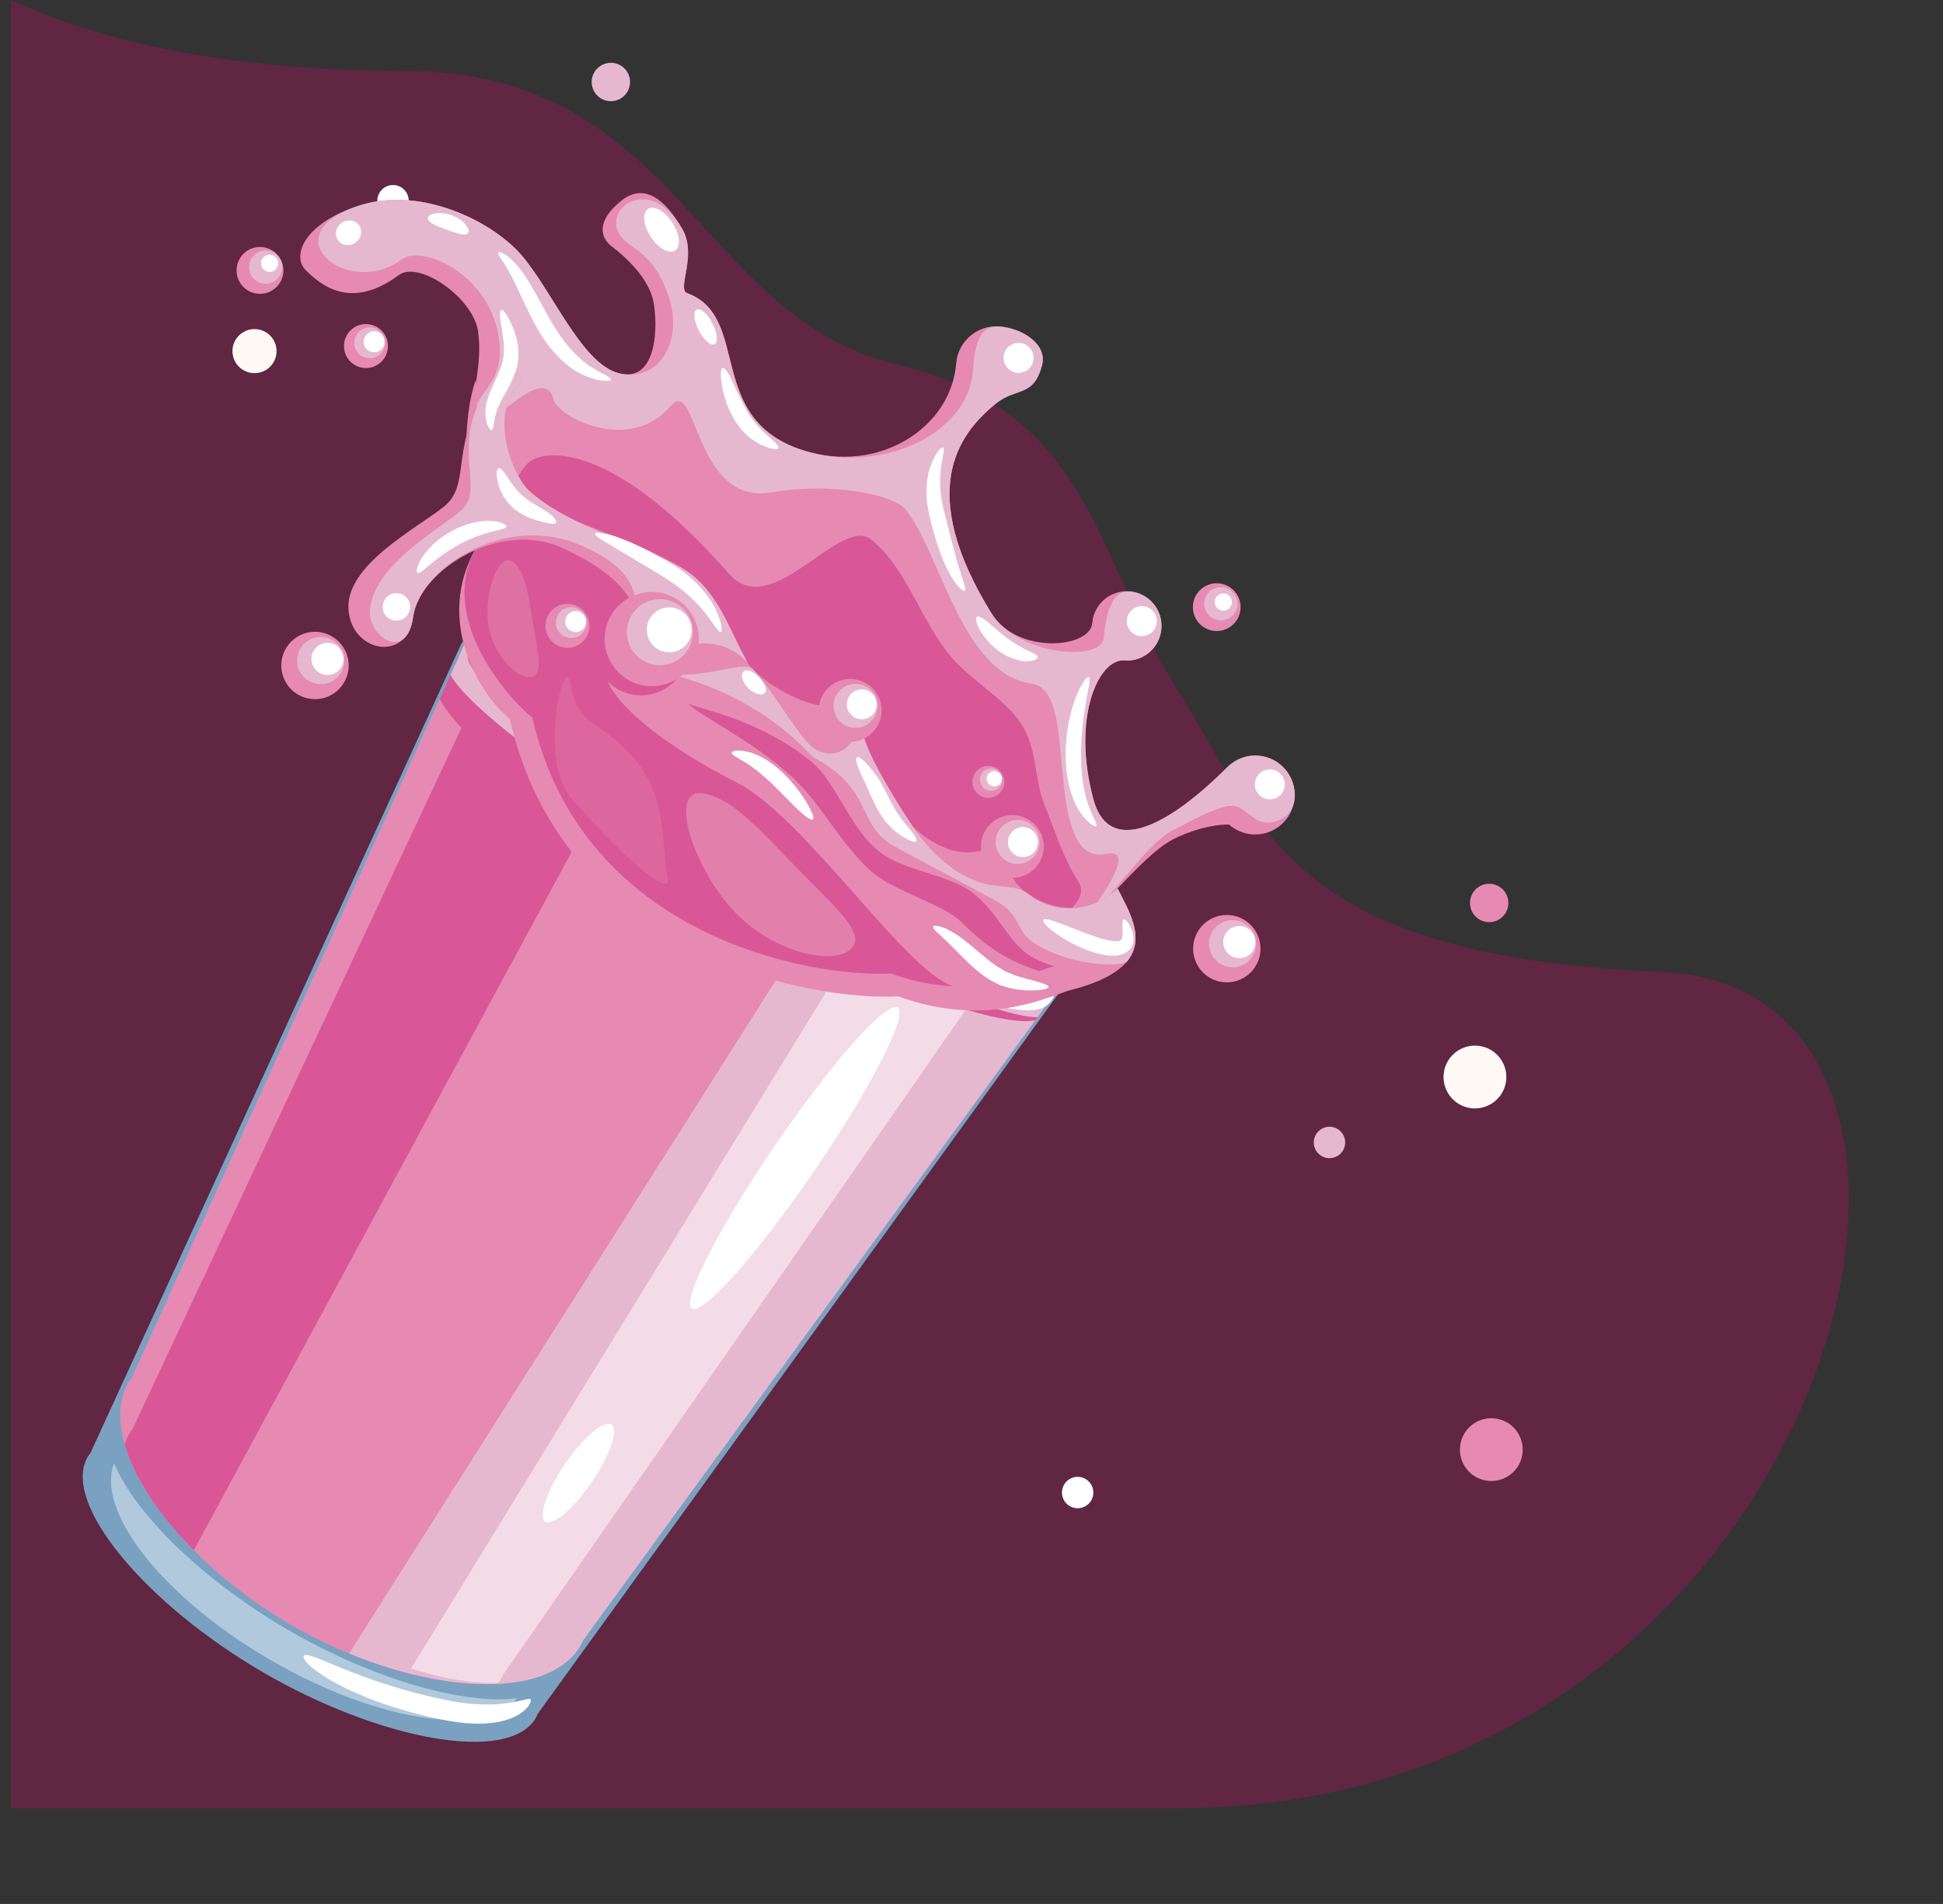 <svg width="949" height="930" viewBox="0 0 949 930" fill="none" xmlns="http://www.w3.org/2000/svg">
<rect x="0" y="0" width="949" height="930" fill="#333333" stroke="none"/>
<path d="M5.308 883.25H575.273C895.74 883.25 994.749 482.499 811.759 474.771C628.77 467.043 617.271 404.115 575.273 337.139C533.275 270.164 534.275 201.348 437.281 177.796C340.286 154.244 331.305 34.599 197.305 34.599C63.306 34.599 6.305 -1.163 5.305 0.029L5.308 883.25Z" fill="#602642"/>
<path d="M656.594 560.561C655.193 564.558 650.828 566.674 646.829 565.289C642.829 563.904 640.717 559.523 642.102 555.524C643.486 551.524 647.867 549.411 651.867 550.796C655.863 552.197 657.979 556.562 656.594 560.561Z" fill="#E6B8CF"/>
<path d="M433.594 298.561C432.193 302.558 427.828 304.674 423.829 303.289C419.829 301.904 417.717 297.523 419.102 293.524C420.486 289.524 424.867 287.411 428.867 288.796C432.863 290.197 434.979 294.562 433.594 298.561Z" fill="white"/>
<path d="M533.594 731.561C532.193 735.558 527.828 737.674 523.829 736.289C519.829 734.904 517.717 730.523 519.102 726.524C520.486 722.524 524.867 720.411 528.867 721.796C532.863 723.197 534.979 727.562 533.594 731.561Z" fill="white"/>
<path d="M199.204 100.561C197.803 104.558 193.438 106.674 189.439 105.289C185.439 103.904 183.326 99.523 184.711 95.524C186.096 91.524 190.477 89.412 194.476 90.796C198.472 92.197 200.589 96.562 199.204 100.561Z" fill="white"/>
<path d="M742.883 713.111C740.097 721.106 731.352 725.335 723.353 722.566C715.357 719.78 711.128 711.034 713.898 703.035C716.684 695.04 725.413 690.808 733.425 693.596C741.424 696.366 745.656 705.096 742.883 713.111Z" fill="#E68AB3"/>
<path d="M734.883 531.111C732.097 539.106 723.352 543.335 715.353 540.566C707.357 537.78 703.128 529.034 705.898 521.035C708.684 513.04 717.413 508.808 725.425 511.596C733.424 514.366 737.656 523.096 734.883 531.111Z" fill="#FFF9F5"/>
<path d="M134.48 175.041C132.524 180.653 126.385 183.622 120.77 181.678C115.157 179.722 112.189 173.583 114.133 167.968C116.088 162.355 122.217 159.384 127.84 161.342C133.455 163.286 136.426 169.414 134.48 175.041Z" fill="#FFF9F5"/>
<path d="M736.212 444.126C734.515 449.013 729.169 451.602 724.281 449.906C719.394 448.21 716.804 442.864 718.501 437.976C720.197 433.089 725.543 430.499 730.431 432.195C735.331 433.911 737.908 439.238 736.212 444.126Z" fill="#E68AB3"/>
<path d="M307.212 43.126C305.515 48.013 300.169 50.602 295.281 48.906C290.394 47.21 287.804 41.864 289.501 36.976C291.197 32.089 296.543 29.499 301.431 31.195C306.331 32.91 308.908 38.238 307.212 43.126Z" fill="#E6B8CF"/>
<g clip-path="url(#clip0)">
<path d="M225.342 314.477C233.805 299.963 304.529 328.924 385.191 375.959C465.829 422.98 525.856 470.231 517.38 484.768L262.512 837.291C262.233 837.876 262.07 838.53 261.744 839.088C248.412 861.951 184.852 849.729 128.17 816.677C71.512 783.638 29.584 734.318 42.902 711.478C43.228 710.92 43.716 710.456 44.088 709.925L225.342 314.477ZM513.511 481.141C519.763 470.418 461.441 424.785 383.292 379.215C305.096 333.617 236.68 305.349 230.427 316.071C224.175 326.793 282.473 372.413 360.669 418.01C438.819 463.581 507.258 491.863 513.511 481.141ZM63.414 686.349C50.163 709.073 90.372 757.173 144.472 788.72C198.573 820.266 260.251 831.547 273.488 808.847C273.8 808.312 502.001 493.13 502.001 493.13C472.679 488.842 415.886 464.639 354.39 428.779C292.87 392.906 243.859 355.413 225.686 332.006L64.587 684.82C64.214 685.351 63.726 685.815 63.414 686.349Z" fill="#7BA1C0"/>
<path opacity="0.5" d="M57.147 711.743C70.452 688.926 155.213 645.068 209.709 676.845C264.204 708.622 267.794 803.968 254.475 826.808C241.17 849.625 186.206 842.383 131.711 810.606C77.215 778.829 43.842 734.56 57.147 711.743Z" fill="#E6F2FA"/>
<path d="M225.504 314.198C233.967 299.684 304.692 328.644 385.353 375.679C465.992 422.701 526.005 469.976 517.542 484.489L274.623 816.521C274.344 817.106 274.181 817.76 273.856 818.318C260.524 841.181 196.964 828.959 140.282 795.907C83.623 762.868 41.682 713.571 55.014 690.708C55.339 690.149 55.827 689.686 56.199 689.155L225.504 314.198ZM513.511 481.141C519.763 470.419 461.442 424.785 383.292 379.215C305.096 333.617 236.68 305.349 230.427 316.071C224.175 326.793 282.473 372.413 360.67 418.011C438.819 463.581 507.258 491.863 513.511 481.141ZM63.414 686.349C50.164 709.073 90.373 757.173 144.473 788.72C198.573 820.266 260.251 831.547 273.488 808.847C273.8 808.312 502.001 493.13 502.001 493.13C472.679 488.842 415.886 464.639 354.39 428.779C292.87 392.906 243.859 355.413 225.686 332.006L64.587 684.82C64.215 685.351 63.726 685.815 63.414 686.349Z" fill="#7BA1C0"/>
<path opacity="0.4" d="M225.663 331.993C243.836 355.399 292.871 392.906 354.367 428.766C415.863 464.625 472.656 488.828 501.978 493.116C501.978 493.116 273.777 808.298 273.465 808.833C260.214 831.557 198.55 820.253 144.449 788.706C90.349 757.159 50.154 709.036 63.391 686.336C63.703 685.801 64.182 685.301 64.563 684.807L225.663 331.993Z" fill="#C2E2F2"/>
<path d="M227.101 314.132L516.79 483.053L284.644 801.42C284.27 802.168 283.999 803.007 283.592 803.705C266.192 833.546 198.624 826.592 141.686 793.391C84.772 760.203 45.465 704.838 62.866 674.996C63.286 674.275 63.87 673.649 64.337 672.955L227.101 314.132Z" fill="#E68AB3"/>
<path d="M231.897 341.612C242.973 353.619 264.777 370.852 293.265 390.145L94.979 756.649C94.871 756.835 94.739 757.008 94.63 757.194C77.588 740.025 65.463 721.641 60.82 705.283C61.487 703.552 62.233 701.899 63.182 700.271C63.616 699.526 64.217 698.817 64.697 698.1L231.897 341.612Z" fill="#D95797"/>
<path d="M414.196 423.229L516.79 483.053L284.644 801.42C284.27 802.168 283.999 803.007 283.592 803.705C269.067 828.615 219.573 827.868 170.5 807.637L414.196 423.229Z" fill="#E6B8CF"/>
<path opacity="0.2" d="M230.404 316.057C236.656 305.335 305.072 333.604 383.269 379.201C461.418 424.771 519.74 470.405 513.487 481.127C507.235 491.85 438.796 463.567 360.646 417.997C282.473 372.413 224.152 326.78 230.404 316.057Z" fill="#C2E2F2"/>
<path d="M378.769 559.187C351.024 599.764 332.747 635.546 337.922 639.125C343.124 642.657 369.851 612.644 397.595 572.066C425.353 531.465 443.631 495.684 438.429 492.151C433.24 488.596 406.513 518.609 378.769 559.187Z" fill="white"/>
<path d="M275.986 715.087C267.062 728.147 262.731 740.706 266.299 743.192C269.894 745.632 280.029 737.017 288.963 723.994C297.888 710.934 302.233 698.352 298.637 695.912C295.069 693.426 284.911 702.027 275.986 715.087Z" fill="white"/>
<path d="M148.352 809.059C147.506 813.396 171.663 831.191 216.96 840.151C247.569 846.187 258.331 835.321 259.214 830.974C260.06 826.636 249.476 836.609 218.868 830.573C173.57 821.613 149.198 804.721 148.352 809.059Z" fill="white"/>
<path opacity="0.5" d="M475.383 487.893L245.888 817.749C245.595 818.357 245.372 819.007 245.033 819.588C244.532 820.449 243.96 821.268 243.365 822.075C231.276 822.443 216.639 820.017 200.769 815.002L417.055 462.421C439.875 473.796 459.933 482.531 475.383 487.893Z" fill="white"/>
<path d="M255.198 330.515L499.439 472.936C506.673 478.276 511.792 482.913 514.18 486.674L505.645 498.371C488.979 502.367 421.868 479.503 348.396 439.06C258.504 389.573 222.948 357.868 214.77 341.319L224.261 320.392C231.5 320.592 242.154 324.343 255.198 330.515Z" fill="#D95797"/>
<path d="M506.744 496.862C487.26 497.188 424.757 469.469 354.516 428.51C284.274 387.551 229.413 346.834 220.041 329.713L227.101 314.132L516.79 483.053L506.744 496.862Z" fill="#E6B8CF"/>
<path d="M228.872 318.686C227.795 284.989 303.54 336.232 381.736 381.83C459.886 427.4 542.85 475.778 511.955 483.756C505.703 494.478 437.264 466.196 359.114 420.625C280.918 375.028 222.62 329.408 228.872 318.686Z" fill="#D95797"/>
<path d="M514.979 486.267C514.822 486.643 514.651 487.042 514.434 487.414C510.596 493.997 502.527 500.512 446.797 476.679C415.644 463.344 371.398 435.424 355.738 423.207C423.11 468.072 496.726 494.479 514.979 486.267Z" fill="white"/>
<path d="M176.247 100.154C203.921 91.606 236.24 105.933 252.178 121.896C268.101 137.882 283.13 177.532 302.307 182.326C321.485 187.119 321.384 157.95 319.042 146.892C316.701 135.833 305.628 125.48 299.041 120.58C292.455 115.68 291.777 107.274 303.625 97.914C315.496 88.567 325.901 98.997 333.285 111.936C340.656 124.899 330.364 141.213 335.62 143.156C367.208 154.781 343.964 204.372 392.049 219.882C428.988 231.791 464.488 209.075 467.012 177.541C467.878 166.701 477.377 158.589 488.217 159.455C499.057 160.322 511.708 167.917 508.907 178.439C504.731 194.206 496.377 189.023 486.398 197.104C467.686 212.249 447.549 239.996 484.211 299.523C496.786 319.915 532.492 316.675 533.465 304.37C534.221 295.055 542.368 288.087 551.682 288.843C560.997 289.599 567.965 297.746 567.209 307.06C566.476 316.388 558.306 323.343 548.992 322.587C536.747 321.618 523.189 350.053 533.968 390.311C541.438 418.229 570.022 404.166 599.429 374.687C603.296 370.833 608.736 368.614 614.593 369.099C625.192 369.95 633.113 379.244 632.285 389.857C631.434 400.456 622.164 408.39 611.527 407.549C607.182 407.197 603.29 405.426 600.278 402.734C592.154 402.61 580.995 405.765 572.654 410.127C561.231 416.088 545.359 434.915 525.35 455.599C502.251 479.499 435.568 482.037 401.109 477.153C366.626 472.256 293.687 422.399 276.556 402.498C259.447 382.611 249.774 311.862 244.885 290.903C240.006 269.98 230.778 220.436 230.565 205.943C230.351 191.45 235.789 178.383 233.505 161.935C231.208 145.511 204.669 127.043 194.786 134.371C171.168 151.891 156.456 139.011 149.354 132.002C142.238 125.017 148.55 108.687 176.247 100.154Z" fill="#E68AB3"/>
<path d="M333.628 395.541C402.926 459.231 481.26 486.739 508.609 456.995C515.225 449.819 533.183 440.188 526.619 430.439C519.792 420.287 515.018 405.223 509.783 392.072C505.143 380.359 506.852 365.99 498.588 353.224C491.346 342.019 474.547 332.504 464.828 321.164C449.634 303.391 443.268 278.017 425.6 263.632C410.386 251.238 377.027 304.064 356.238 280.44C295.808 211.698 263.167 220.372 257.627 226.398C230.292 256.119 264.317 331.874 333.628 395.541Z" fill="#D95797"/>
<path d="M176.247 100.154C203.921 91.606 236.241 105.933 252.178 121.896C268.102 137.882 283.13 177.533 302.308 182.326C321.486 187.12 333.715 166.948 326.822 145.631C321.024 127.726 312.886 123.51 306.532 118.746C289.229 105.82 316.048 81.689 333.296 111.974C340.666 124.936 330.374 141.25 335.63 143.193C367.218 154.818 343.974 204.409 392.059 219.919C428.999 231.828 472.627 212.917 475.137 181.406C476.017 170.543 477.374 158.649 488.251 159.506C499.09 160.373 511.741 167.968 508.94 178.49C504.765 194.257 496.411 189.074 486.431 197.155C467.72 212.3 447.582 240.047 484.244 299.574C496.82 319.966 538.118 323.758 539.105 311.429C539.861 302.115 542.425 288.151 551.753 288.884C561.067 289.64 568.036 297.787 567.279 307.101C566.546 316.429 558.377 323.384 549.062 322.628C536.818 321.659 523.26 350.094 534.038 390.352C541.508 418.27 570.092 404.207 599.499 374.728C603.367 370.874 608.806 368.655 614.663 369.14C625.263 369.991 633.183 379.285 632.355 389.898C631.504 400.497 619.82 404.125 613.905 400.426C602.097 393.042 606.09 387.797 572.026 406.02C560.655 412.106 545.429 434.956 525.42 455.64C516.695 464.671 561.849 413.051 540.463 417.069C530.581 418.942 522.83 413.581 519.612 383.716C516.881 358.468 517.133 335.8 503.694 333.886C469.235 329.002 458.967 268.253 441.858 248.366C436.132 241.723 406.295 235.326 376.981 240.486C338.672 247.227 340.716 182.843 327.468 198.4C307.535 221.84 272.365 203.638 270.346 195.074C265.456 174.115 230.825 220.463 230.612 205.97C230.398 191.478 248.336 188.723 243.264 162.732C237.54 133.37 206.116 119.378 196.233 126.706C169.64 146.387 131.167 114.073 176.247 100.154Z" fill="#E6B8CF"/>
<path d="M582.665 295.627C583.175 289.192 588.791 284.426 595.202 284.923C601.623 285.457 606.403 291.049 605.893 297.483C605.396 303.895 599.766 308.684 593.355 308.187C586.921 307.677 582.131 302.048 582.665 295.627Z" fill="#E68AB3"/>
<path d="M115.587 131.168C116.076 124.877 121.591 120.177 127.905 120.68C134.196 121.169 138.897 126.684 138.394 132.998C137.882 139.276 132.39 143.99 126.076 143.487C119.761 142.984 115.061 137.469 115.587 131.168Z" fill="#E68AB3"/>
<path d="M588.184 294.233C588.544 289.767 592.451 286.435 596.916 286.795C601.381 287.155 604.714 291.061 604.354 295.527C603.994 299.992 600.088 303.324 595.622 302.964C591.157 302.605 587.825 298.698 588.184 294.233Z" fill="#E6B8CF"/>
<path d="M121.67 129.822C122.03 125.357 125.937 122.025 130.402 122.385C134.867 122.744 138.199 126.651 137.84 131.116C137.48 135.582 133.573 138.914 129.108 138.554C124.643 138.194 121.311 134.288 121.67 129.822Z" fill="#E6B8CF"/>
<path d="M593.309 293.73C593.483 291.4 595.512 289.685 597.828 289.882C600.144 290.079 601.873 292.085 601.675 294.401C601.478 296.717 599.473 298.446 597.157 298.249C594.841 298.051 593.111 296.046 593.309 293.73Z" fill="white"/>
<path d="M490.198 174.231C490.517 170.209 494.054 167.191 498.075 167.51C502.097 167.829 505.115 171.366 504.796 175.387C504.477 179.409 500.94 182.427 496.919 182.108C492.874 181.775 489.879 178.252 490.198 174.231Z" fill="white"/>
<path d="M550.398 302.805C550.717 298.783 554.253 295.765 558.275 296.084C562.296 296.403 565.291 299.926 564.995 303.961C564.676 307.983 561.14 311.001 557.118 310.682C553.06 310.372 550.042 306.836 550.398 302.805Z" fill="white"/>
<path d="M612.919 382.553C613.238 378.532 616.774 375.514 620.796 375.833C624.817 376.152 627.836 379.688 627.516 383.71C627.197 387.731 623.661 390.749 619.639 390.43C615.595 390.098 612.586 386.598 612.919 382.553Z" fill="white"/>
<path d="M317.83 115.672C314.162 110.042 313.564 103.959 316.463 102.034C319.386 100.122 324.743 103.122 328.387 108.737C332.055 114.367 332.676 120.464 329.754 122.375C326.869 124.277 321.511 121.278 317.83 115.672Z" fill="white"/>
<path d="M164.957 117.164C163.177 114.443 164.118 110.691 167.041 108.779C169.963 106.868 173.758 107.522 175.537 110.243C177.317 112.964 176.389 116.693 173.467 118.604C170.531 120.539 166.736 119.884 164.957 117.164Z" fill="white"/>
<path d="M127.502 128.267C127.699 125.951 129.705 124.222 132.021 124.419C134.314 124.603 136.066 126.622 135.869 128.938C135.671 131.254 133.666 132.983 131.35 132.786C129.057 132.602 127.328 130.597 127.502 128.267Z" fill="white"/>
<path d="M477.209 301.269C476.352 301.829 476.736 304.11 478.378 307.28C480.034 310.427 483.099 314.365 487.501 317.773C492.03 321.069 497.095 322.807 500.837 322.963C504.624 322.99 506.833 322.034 506.798 321.078C506.785 319.979 504.796 319.007 502.038 317.804C499.264 316.467 495.748 314.479 491.965 311.774C484.621 306.089 479.046 300.096 477.209 301.269Z" fill="white"/>
<path d="M460.58 218.609C459.799 218.185 456.676 221.35 454.359 228.103C453.117 231.462 452.565 235.722 452.491 240.447C452.526 245.143 453.45 250.294 454.768 255.302C457.264 265.079 460.365 274.086 463.742 280.107C467.078 286.198 470.426 289.116 471.185 288.562C472.096 287.908 470.502 284.174 468.606 278.019C466.649 271.86 464.528 263.205 462.012 253.354C460.752 248.568 459.755 244.184 459.367 240.093C459.085 236.033 459.044 232.362 459.508 229.267C460.304 223.092 461.608 219.146 460.58 218.609Z" fill="white"/>
<path d="M352.956 179.757C351.939 180.006 351.823 182.93 352.481 187.521C352.717 189.841 353.439 192.506 354.408 195.44C355.194 198.422 356.766 201.552 358.501 204.777C360.484 207.897 362.65 210.811 365.216 212.931C366.371 214.103 367.707 214.913 368.935 215.692C370.151 216.494 371.318 217.112 372.399 217.556C376.741 219.464 379.58 219.78 380.091 218.956C380.657 218.039 378.488 215.933 375.234 213.069C371.929 210.238 368.122 206.397 364.946 200.992C363.475 198.171 361.905 195.572 360.809 192.908C359.563 190.342 358.384 188.034 357.527 185.976C355.666 181.898 353.974 179.509 352.956 179.757Z" fill="white"/>
<path d="M340.265 151.225C338.406 152.168 338.874 156.71 341.288 161.39C343.715 166.047 347.152 169.08 349.01 168.137C350.869 167.195 350.401 162.652 347.974 157.996C345.574 153.292 342.123 150.283 340.265 151.225Z" fill="white"/>
<path d="M243.412 123.298C242.736 124.244 245.973 127.565 249.408 134.181C253.055 140.702 256.758 150.654 262.93 161.234C268.882 171.873 277.746 180.19 285.392 183.433C287.323 184.185 289.108 184.758 290.656 185.256C292.191 185.777 293.651 185.786 294.775 185.943C297.054 186.15 298.317 186.014 298.412 185.478C298.517 184.977 297.472 184.15 295.608 183.125C294.691 182.559 293.448 182.178 292.223 181.339C290.958 180.57 289.553 179.719 287.985 178.774C281.912 174.703 275.083 167.386 269.416 157.381C263.632 147.525 259.01 137.599 253.892 131.248C251.396 128.047 248.924 125.765 246.978 124.505C244.931 123.312 243.739 122.897 243.412 123.298Z" fill="white"/>
<path d="M208.984 106.495C208.854 108.695 213.273 110.524 218.128 112.139C220.446 113.242 222.807 113.683 224.542 114.29C226.348 114.72 227.922 114.64 228.586 113.874C229.264 113.085 228.849 111.659 227.502 109.907C226.273 108.006 223.672 106.427 220.645 105.098C217.493 104.195 214.565 103.766 212.443 104.305C210.319 104.687 209.063 105.451 208.984 106.495Z" fill="white"/>
<path d="M535.425 403.472C536.227 402.631 533.682 399.245 531.565 393.148C530.419 390.143 529.591 386.325 528.873 382.104C528.256 377.817 527.984 373.046 527.971 367.989C528.117 357.851 529.397 348.655 530.597 341.999C531.761 335.354 532.752 331.194 531.745 330.731C530.867 330.313 528.067 333.885 525.477 340.572C522.853 347.208 520.611 356.934 520.458 367.94C520.466 373.431 520.994 378.725 522.078 383.44C523.273 388.126 524.766 392.301 526.759 395.457C530.57 401.856 534.861 404.171 535.425 403.472Z" fill="white"/>
<path d="M545.828 434.004C553.897 449.992 568.744 472.207 521.853 483.886C510.529 487.537 480.897 501.955 438.744 486.694C397.252 488.898 275.611 467.991 249.035 351.294C235.975 340.873 210.937 303.957 233.115 266.617C227.393 249.598 224.578 206.909 232.455 185.384C231.763 209.821 240.16 231.766 252.374 241.287C264.587 250.809 325.576 267.922 339.598 282.519C353.634 297.093 358.523 317.678 367.783 326.973C377.019 336.255 394.512 345.489 405.198 344.801C415.884 344.113 419.329 347.399 421.608 358.671C423.887 369.942 439.933 397.532 445.608 403.459C451.284 409.387 469.138 422.758 485.249 412.767C501.37 402.812 496.028 413.63 493.712 423.749C491.409 433.844 522.118 455.958 545.828 434.004Z" fill="#E68AB3"/>
<path d="M511.676 472.903C501.227 476.284 473.898 489.584 435.025 475.487C396.754 477.513 284.54 458.238 260.012 350.589C247.973 340.982 212.669 301.041 233.115 266.617C227.839 250.918 251.831 240.348 263.079 249.12C274.35 257.905 345.749 289.503 332.625 302.763C276.498 359.517 355.152 335.753 364.925 342.885C423.384 385.451 434.379 412.402 434.379 412.402C448.839 425.072 554.926 462.124 511.676 472.903Z" fill="#D95797"/>
<path opacity="0.5" d="M238.556 305.071C236.263 289.709 243.695 268.143 251.11 274.991C255.87 279.387 257.616 286.763 259.909 302.126C262.202 317.488 266.187 329.63 259.402 330.629C252.64 331.642 240.849 320.434 238.556 305.071Z" fill="#E68AB3"/>
<path opacity="0.3" d="M278.763 389.573C262.936 370.963 275.6 317.976 278.566 333.575C283 356.918 293.474 351.089 310.158 371.009C325.834 389.719 322.849 410.606 326.124 429.096C328.025 439.679 300.739 415.385 278.763 389.573Z" fill="#E68AB3"/>
<path d="M304.955 324.933C336.962 337.176 362.334 321.084 367.75 326.923C379.121 339.226 391.313 362.573 398.724 366.272C415.583 374.669 420.004 350.785 421.598 358.634C423.877 369.906 440.979 396.646 445.598 403.422C457.673 421.092 470.09 428.768 481.075 431.683C489.225 433.849 496.382 431.944 502.968 437.219C512.862 445.107 531.033 447.724 545.841 433.981C551.32 444.843 559.933 458.561 550.189 469.927C548.974 471.369 523.761 479.17 503.388 467.072C492.673 460.7 486.893 444.582 474.256 435.467C463.971 428.037 445.664 425.652 433.874 418.933C415.577 408.513 410.183 383.021 395.477 371.36C370.52 351.571 343.764 346.784 336.176 343.762C343.327 350.581 366.874 361.351 386.16 378.893C401.626 392.991 408.587 409.704 424.83 425.035C435.489 435.084 460.69 441.52 469.464 450.314C490.105 470.983 501.838 471.654 520.881 479.299C487.472 488.273 487.9 484.814 467.321 482.102C445.498 479.226 393.98 399.691 360.104 382.368C289.595 346.303 287.091 318.1 304.955 324.933Z" fill="#E68AB3"/>
<path d="M304.955 324.933C336.962 337.176 362.334 321.084 367.75 326.923C379.121 339.226 391.313 362.573 398.724 366.272C415.583 374.669 420.004 350.785 421.598 358.634C423.877 369.906 440.979 396.646 445.598 403.422C457.673 421.092 470.09 428.768 481.075 431.683C489.225 433.849 496.382 431.944 502.968 437.219C512.862 445.107 531.033 447.724 545.841 433.981C551.32 444.843 559.933 458.561 550.189 469.927C548.974 471.369 526.39 473.379 506.031 461.258C495.316 454.885 499.881 447.698 486.333 439.985C474.366 433.194 448.163 419.816 436.373 413.097C418.076 402.677 426.944 385.813 397.599 370.073C394.926 368.67 368.352 332.946 304.955 324.933Z" fill="#E6B8CF"/>
<path d="M479.128 412.253C479.817 403.802 487.196 397.508 495.66 398.174C504.123 398.839 510.404 406.241 509.752 414.682C509.087 423.145 501.671 429.449 493.221 428.76C484.757 428.095 478.44 420.703 479.128 412.253Z" fill="#E68AB3"/>
<path d="M399.923 345.777C400.611 337.327 407.99 331.033 416.454 331.698C424.918 332.363 431.198 339.766 430.533 348.229C429.844 356.679 422.465 362.973 414.002 362.308C405.552 361.619 399.257 354.24 399.923 345.777Z" fill="#E68AB3"/>
<path d="M486.332 410.376C486.784 404.468 491.98 400.049 497.896 400.538C503.804 400.991 508.223 406.186 507.734 412.103C507.268 418.033 502.086 422.43 496.156 421.964C490.276 421.465 485.879 416.283 486.332 410.376Z" fill="#E6B8CF"/>
<path d="M407.15 343.913C407.602 338.006 412.797 333.586 418.728 334.053C424.658 334.519 429.055 339.7 428.589 345.631C428.099 351.548 422.941 355.958 417.01 355.492C411.093 355.002 406.66 349.83 407.15 343.913Z" fill="#E6B8CF"/>
<path d="M492.316 410.749C492.636 406.727 496.172 403.709 500.194 404.028C504.215 404.347 507.233 407.884 506.914 411.905C506.595 415.927 503.059 418.945 499.037 418.626C495.015 418.307 491.997 414.77 492.316 410.749Z" fill="white"/>
<path d="M413.622 343.449C413.942 339.427 417.464 336.432 421.5 336.728C425.521 337.047 428.516 340.57 428.197 344.592C427.878 348.613 424.341 351.631 420.32 351.312C416.298 350.993 413.303 347.47 413.622 343.449Z" fill="white"/>
<path d="M137.437 323.745C138.164 314.695 146.105 307.918 155.156 308.645C164.207 309.372 170.984 317.313 170.256 326.364C169.529 335.415 161.588 342.192 152.537 341.464C143.473 340.76 136.71 332.796 137.437 323.745Z" fill="#E68AB3"/>
<path d="M145.156 321.732C145.672 315.395 151.201 310.671 157.552 311.164C163.903 311.657 168.637 317.223 168.12 323.56C167.627 329.911 162.062 334.645 155.724 334.128C149.396 333.649 144.663 328.084 145.156 321.732Z" fill="#E6B8CF"/>
<path d="M152.113 321.239C152.452 316.917 156.231 313.697 160.552 314.036C164.874 314.374 168.094 318.153 167.756 322.475C167.417 326.797 163.638 330.016 159.317 329.678C154.995 329.339 151.775 325.561 152.113 321.239Z" fill="white"/>
<path d="M582.789 462.071C583.516 453.02 591.457 446.243 600.508 446.97C609.559 447.698 616.312 455.625 615.609 464.69C614.881 473.74 606.94 480.517 597.889 479.79C588.839 479.063 582.062 471.122 582.789 462.071Z" fill="#E68AB3"/>
<path d="M590.545 460.048C591.061 453.711 596.603 448.964 602.941 449.48C609.292 449.973 614.026 455.538 613.509 461.876C613.016 468.227 607.451 472.961 601.113 472.444C594.762 471.951 590.029 466.386 590.545 460.048Z" fill="#E6B8CF"/>
<path d="M597.479 459.541C597.818 455.219 601.596 452 605.918 452.338C610.24 452.677 613.46 456.455 613.122 460.777C612.783 465.099 609.004 468.319 604.683 467.98C600.361 467.642 597.141 463.863 597.479 459.541Z" fill="white"/>
<path d="M168.033 168.171C168.522 162.254 173.681 157.844 179.597 158.334C185.514 158.823 189.924 163.981 189.435 169.898C188.982 175.805 183.787 180.225 177.87 179.736C171.977 179.26 167.567 174.102 168.033 168.171Z" fill="#E68AB3"/>
<path d="M173.087 166.879C173.414 162.738 177.051 159.654 181.193 159.98C185.334 160.307 188.418 163.945 188.068 168.073C187.741 172.214 184.104 175.298 179.986 174.985C175.834 174.621 172.76 171.021 173.087 166.879Z" fill="#E6B8CF"/>
<path d="M177.622 166.532C177.864 163.712 180.304 161.613 183.137 161.831C185.97 162.05 188.056 164.513 187.838 167.346C187.619 170.18 185.156 172.265 182.323 172.047C179.489 171.828 177.404 169.365 177.622 166.532Z" fill="white"/>
<path d="M474.954 381.301C475.303 377.016 479.044 373.806 483.366 374.144C487.651 374.492 490.848 378.258 490.523 382.556C490.175 386.841 486.433 390.051 482.111 389.713C477.803 389.351 474.606 385.586 474.954 381.301Z" fill="#E68AB3"/>
<path d="M478.623 380.354C478.876 377.354 481.494 375.109 484.508 375.339C487.508 375.593 489.753 378.211 489.523 381.224C489.293 384.238 486.651 386.469 483.638 386.239C480.637 385.986 478.37 383.354 478.623 380.354Z" fill="#E6B8CF"/>
<path d="M481.921 380.096C482.09 378.044 483.876 376.53 485.929 376.698C487.981 376.866 489.495 378.653 489.327 380.705C489.159 382.758 487.372 384.272 485.32 384.103C483.29 383.949 481.753 382.148 481.921 380.096Z" fill="white"/>
<path d="M266.468 304.828C266.934 298.898 272.115 294.501 278.032 294.991C283.926 295.467 288.359 300.639 287.87 306.556C287.394 312.449 282.222 316.882 276.305 316.393C270.412 315.917 265.978 310.745 266.468 304.828Z" fill="#E68AB3"/>
<path d="M271.522 303.537C271.849 299.395 275.486 296.311 279.605 296.624C283.746 296.951 286.83 300.588 286.503 304.73C286.177 308.872 282.539 311.956 278.398 311.629C274.27 311.279 271.185 307.641 271.522 303.537Z" fill="#E6B8CF"/>
<path d="M276.057 303.189C276.275 300.355 278.738 298.27 281.572 298.488C284.368 298.717 286.491 301.17 286.272 304.003C286.054 306.837 283.591 308.922 280.757 308.704C277.937 308.462 275.815 306.009 276.057 303.189Z" fill="white"/>
<path d="M236.216 192.19C220.047 220.505 229.978 236.987 216.701 247.571C203.423 258.155 169.231 275.742 170.182 297.148C171.096 318.563 198.784 324.049 201.833 301.236C204.882 278.423 244.354 253.972 274.053 267.394C303.775 280.829 310.438 294.096 310.748 303.346C311.034 312.583 314.828 318.317 322.834 317.469C330.84 316.621 350.581 307.78 365.183 323.681C355.897 307.108 350.867 288.903 334.568 278.371C318.27 267.838 276.72 257.261 257.949 239.209C250.405 231.943 238.933 203.031 253.279 187.834C259.027 181.773 246.941 180.211 236.216 192.19Z" fill="#E68AB3"/>
<path d="M236.216 192.19C220.047 220.505 237.799 239.397 224.521 249.98C211.243 260.564 182.722 276.659 180.661 297.991C179.442 310.558 198.761 324.036 201.796 301.246C204.845 278.432 245.656 249.868 283.9 266.434C313.824 279.364 310.401 294.106 310.688 303.342C310.974 312.579 314.768 318.313 322.774 317.465C330.78 316.617 350.521 307.776 365.123 323.677C355.837 307.104 350.807 288.899 334.508 278.367C318.209 267.834 276.66 257.257 257.889 239.205C250.345 231.939 238.872 203.027 253.219 187.83C259.027 181.773 246.941 180.211 236.216 192.19Z" fill="#E6B8CF"/>
<path d="M290.152 314.774C291.148 302.109 302.265 292.665 314.931 293.661C327.619 294.671 337.053 305.751 336.044 318.44C335.034 331.128 323.94 340.586 311.265 339.553C298.577 338.543 289.143 327.463 290.152 314.774Z" fill="#D95797"/>
<path d="M295.398 310.322C296.407 297.633 307.488 288.199 320.176 289.208C332.841 290.205 342.299 301.298 341.289 313.987C340.293 326.652 329.2 336.11 316.511 335.1C303.836 334.067 294.378 322.974 295.398 310.322Z" fill="#E68AB3"/>
<path d="M306.233 307.508C306.949 298.637 314.698 292.029 323.582 292.722C332.453 293.437 339.084 301.2 338.368 310.071C337.653 318.941 329.89 325.573 321.019 324.857C312.126 324.128 305.517 316.379 306.233 307.508Z" fill="#E6B8CF"/>
<path d="M315.945 306.781C316.442 300.744 321.714 296.245 327.742 296.705C333.792 297.179 338.278 302.475 337.804 308.526C337.307 314.563 332.034 319.062 325.984 318.588C319.956 318.128 315.471 312.832 315.945 306.781Z" fill="white"/>
<path d="M186.948 295.922C187.234 292.224 190.464 289.464 194.162 289.75C197.86 290.036 200.607 293.29 200.297 296.974C200.011 300.672 196.758 303.419 193.097 303.123C189.399 302.837 186.638 299.606 186.948 295.922Z" fill="white"/>
<path opacity="0.8" d="M358.473 445.029C338.598 424.059 325.754 384.405 343.66 387.584C355.161 389.615 365.568 399.081 385.442 420.051C405.317 441.021 424.075 455.513 415.596 463.534C407.116 471.555 378.333 466.023 358.473 445.029Z" fill="#E68AB3"/>
<path d="M418.557 369.889C417.71 370.486 418.463 373.418 420.27 377.589C420.721 378.631 421.253 379.751 421.84 380.935C422.441 382.096 423.085 383.344 423.633 384.755C424.795 387.52 426.158 390.528 427.697 393.607C428.385 395.099 429.519 396.789 430.448 398.297C430.942 399.053 431.427 399.772 431.898 400.514C432.419 401.223 433.032 401.83 433.584 402.432C434.726 403.628 435.72 404.862 436.872 405.721C437.996 406.625 439.068 407.406 440.06 408.11C444.055 410.72 446.875 411.709 447.516 410.93C448.185 410.104 446.523 407.609 443.631 404.177C442.965 403.289 442.191 402.371 441.361 401.388C440.505 400.452 439.894 399.255 439.035 398.162C438.649 397.594 438.19 397.046 437.831 396.431C437.486 395.794 437.141 395.156 436.773 394.505C436.04 393.143 435.232 392.017 434.449 390.313C432.867 387.147 431.25 384.147 429.72 381.479C429.011 380.13 428.123 378.926 427.241 377.82C426.396 376.704 425.58 375.698 424.793 374.803C421.709 371.166 419.404 369.292 418.557 369.889Z" fill="white"/>
<path d="M363.182 327.968C361.624 329.304 362.427 332.951 365.422 336.1C367.062 337.617 368.738 338.751 370.432 339.053C372.052 339.374 373.24 339.101 373.769 338.194C374.285 337.31 374.162 336.023 373.602 334.792C373.024 333.645 372.123 332.091 370.778 330.87C368.171 328.072 364.767 326.586 363.182 327.968Z" fill="white"/>
<path d="M290.694 260.609C290.529 261.106 291.39 261.981 293.099 263.165C294.782 264.396 297.342 265.671 300.377 267.627C301.922 268.559 303.62 269.549 305.448 270.584C307.272 271.679 309.212 272.841 311.232 274.081C313.288 275.312 315.438 276.596 317.657 277.921C319.913 279.237 322.189 280.626 324.441 282.002C333.516 287.605 340.368 294.188 344.638 299.639C346.668 302.412 348.414 304.708 349.512 306.408C350.709 308.041 351.607 308.907 352.09 308.721C352.572 308.535 352.589 307.33 352.194 305.229C351.885 303.085 350.755 300.213 349.095 296.752C345.625 289.929 338.29 281.662 328.434 275.635C325.963 274.1 323.59 272.717 321.28 271.494C318.96 270.235 316.746 269.007 314.545 267.972C312.356 266.914 310.261 265.911 308.292 265.012C306.282 264.183 304.375 263.444 302.667 262.792C299.256 261.426 296.219 260.808 294.182 260.4C292.068 260.07 290.858 260.113 290.694 260.609Z" fill="white"/>
<path d="M247.335 257.144C247.48 256.2 244.635 254.665 239.557 254.447C237.034 254.285 234.065 254.673 230.809 255.392C227.596 256.199 224.171 257.475 220.823 259.262C217.484 261.087 214.56 263.215 212.102 265.398C209.725 267.658 207.748 269.871 206.394 271.98C203.616 276.157 203.073 279.332 203.924 279.797C204.855 280.339 206.986 278.341 210.377 275.519C213.735 272.646 218.576 269.048 224.378 265.886C227.3 264.349 230.157 263.085 232.831 262.026C235.521 261.101 237.967 260.221 240.072 259.765C244.306 258.65 247.168 258.231 247.335 257.144Z" fill="white"/>
<path d="M240.083 210.091C240.585 209.978 240.947 209.036 241.178 207.519C241.311 206.007 241.687 203.92 242.345 201.561C242.981 199.189 244.319 196.572 246.013 193.508C247.78 190.424 249.895 186.796 251.466 182.445C253.332 178.016 253.442 173.124 252.986 169.149C252.821 168.149 252.666 167.186 252.51 166.223C252.254 165.326 252.022 164.442 251.799 163.595C251.353 161.901 250.697 160.46 250.168 159.122C247.84 153.869 245.754 151.032 244.793 151.344C243.794 151.666 244.154 155.272 245.089 160.617C245.95 165.982 247.188 172.999 244.443 179.845C243.112 183.463 241.354 186.958 239.814 190.455C238.321 193.978 237.16 197.572 237.112 200.754C237.031 203.886 237.547 206.368 238.305 207.901C238.967 209.44 239.581 210.203 240.083 210.091Z" fill="white"/>
<path d="M243.507 228.699C242.545 229.012 242.267 231.467 243.095 235.285C243.844 239.025 246.319 244.614 251.386 248.753C253.834 250.648 256.554 252.078 258.949 253.101C261.366 253.98 263.498 254.6 265.221 255.013C267.068 255.373 268.297 255.778 269.402 255.861C270.469 255.954 271.249 255.847 271.543 255.395C271.824 254.967 271.626 254.291 270.926 253.353C270.236 252.452 269.015 251.179 267.437 250.196C265.807 249.09 263.937 247.968 261.933 246.862C260.043 245.666 258.107 244.444 256.093 242.927C252.425 239.915 249.933 236.28 247.992 233.247C246.048 230.275 244.481 228.364 243.507 228.699Z" fill="white"/>
<path d="M509.658 449.317C509.083 450.197 511.271 452.751 515.54 455.801C519.821 458.827 526.027 462.508 533.873 465.089C537.827 466.272 541.792 467.275 546.203 466.606C548.347 466.297 551.002 465.165 552.414 462.903C553.148 461.804 553.412 460.711 553.598 459.698C553.623 458.746 553.721 457.775 553.527 457.039C553.041 453.918 551.835 452.031 550.964 450.744C550.007 449.5 549.27 448.946 548.797 449.169C548.315 449.355 548.146 450.285 548.211 451.725C548.228 453.138 548.494 455.194 548.233 457.193C548.235 457.724 547.995 458.082 547.931 458.512C547.741 458.838 547.578 459.117 547.376 459.249C547.047 459.493 546.514 459.712 545.342 459.745C543.006 459.849 539.597 459.014 536.157 457.912C529.174 455.616 522.776 452.852 518.062 451.1C513.312 449.359 510.244 448.474 509.658 449.317Z" fill="white"/>
<path d="M455.781 452.558C455.57 453.027 456.163 453.934 457.332 455.083C457.921 455.676 458.668 456.267 459.522 457.046C460.327 457.858 461.257 458.775 462.308 459.699C464.364 461.677 466.755 464.1 469.495 466.882C472.227 469.628 475.382 472.715 479.15 475.66C481.149 477.044 482.936 478.522 485.128 479.52C486.169 480.033 487.196 480.57 488.2 481.093C489.248 481.486 490.328 481.773 491.334 482.079C492.353 482.362 493.359 482.668 494.332 482.923C495.313 483.059 496.257 483.204 497.177 483.336C499.019 483.599 500.707 483.804 502.23 483.757C508.374 483.911 512.011 483.072 512.133 482.114C512.239 481.023 508.555 479.965 502.977 478.521C501.56 478.224 500.095 477.744 498.51 477.256C497.717 477.012 496.911 476.791 496.058 476.543C495.283 476.216 494.471 475.898 493.649 475.543C492.827 475.189 491.965 474.904 491.133 474.513C490.342 474.052 489.542 473.554 488.728 473.079C487.032 472.246 485.444 470.853 483.721 469.692C477.048 464.46 470.948 458.566 465.524 455.466C464.162 454.702 462.925 454.044 461.815 453.49C460.663 453.005 459.584 452.719 458.754 452.484C457.018 452.095 455.992 452.089 455.781 452.558Z" fill="white"/>
<path d="M357.37 367.653C357.227 368.754 359.939 369.93 363.699 372.247C365.62 373.336 367.713 374.931 370.062 376.674C372.344 378.535 374.776 380.67 377.29 383.04C382.241 387.859 386.641 392.606 390.136 395.86C393.631 399.113 396.197 400.859 397.001 400.175C397.815 399.527 396.722 396.646 394.273 392.506C391.811 388.39 387.942 382.893 382.514 377.608C379.776 374.983 376.88 372.733 374.013 370.968C371.092 369.296 368.319 367.959 365.799 367.363C360.721 366.022 357.479 366.719 357.37 367.653Z" fill="white"/>
</g>
<defs>
<clipPath id="clip0">
<rect width="727" height="856" fill="white" transform="translate(0 64)"/>
</clipPath>
</defs>
</svg>
